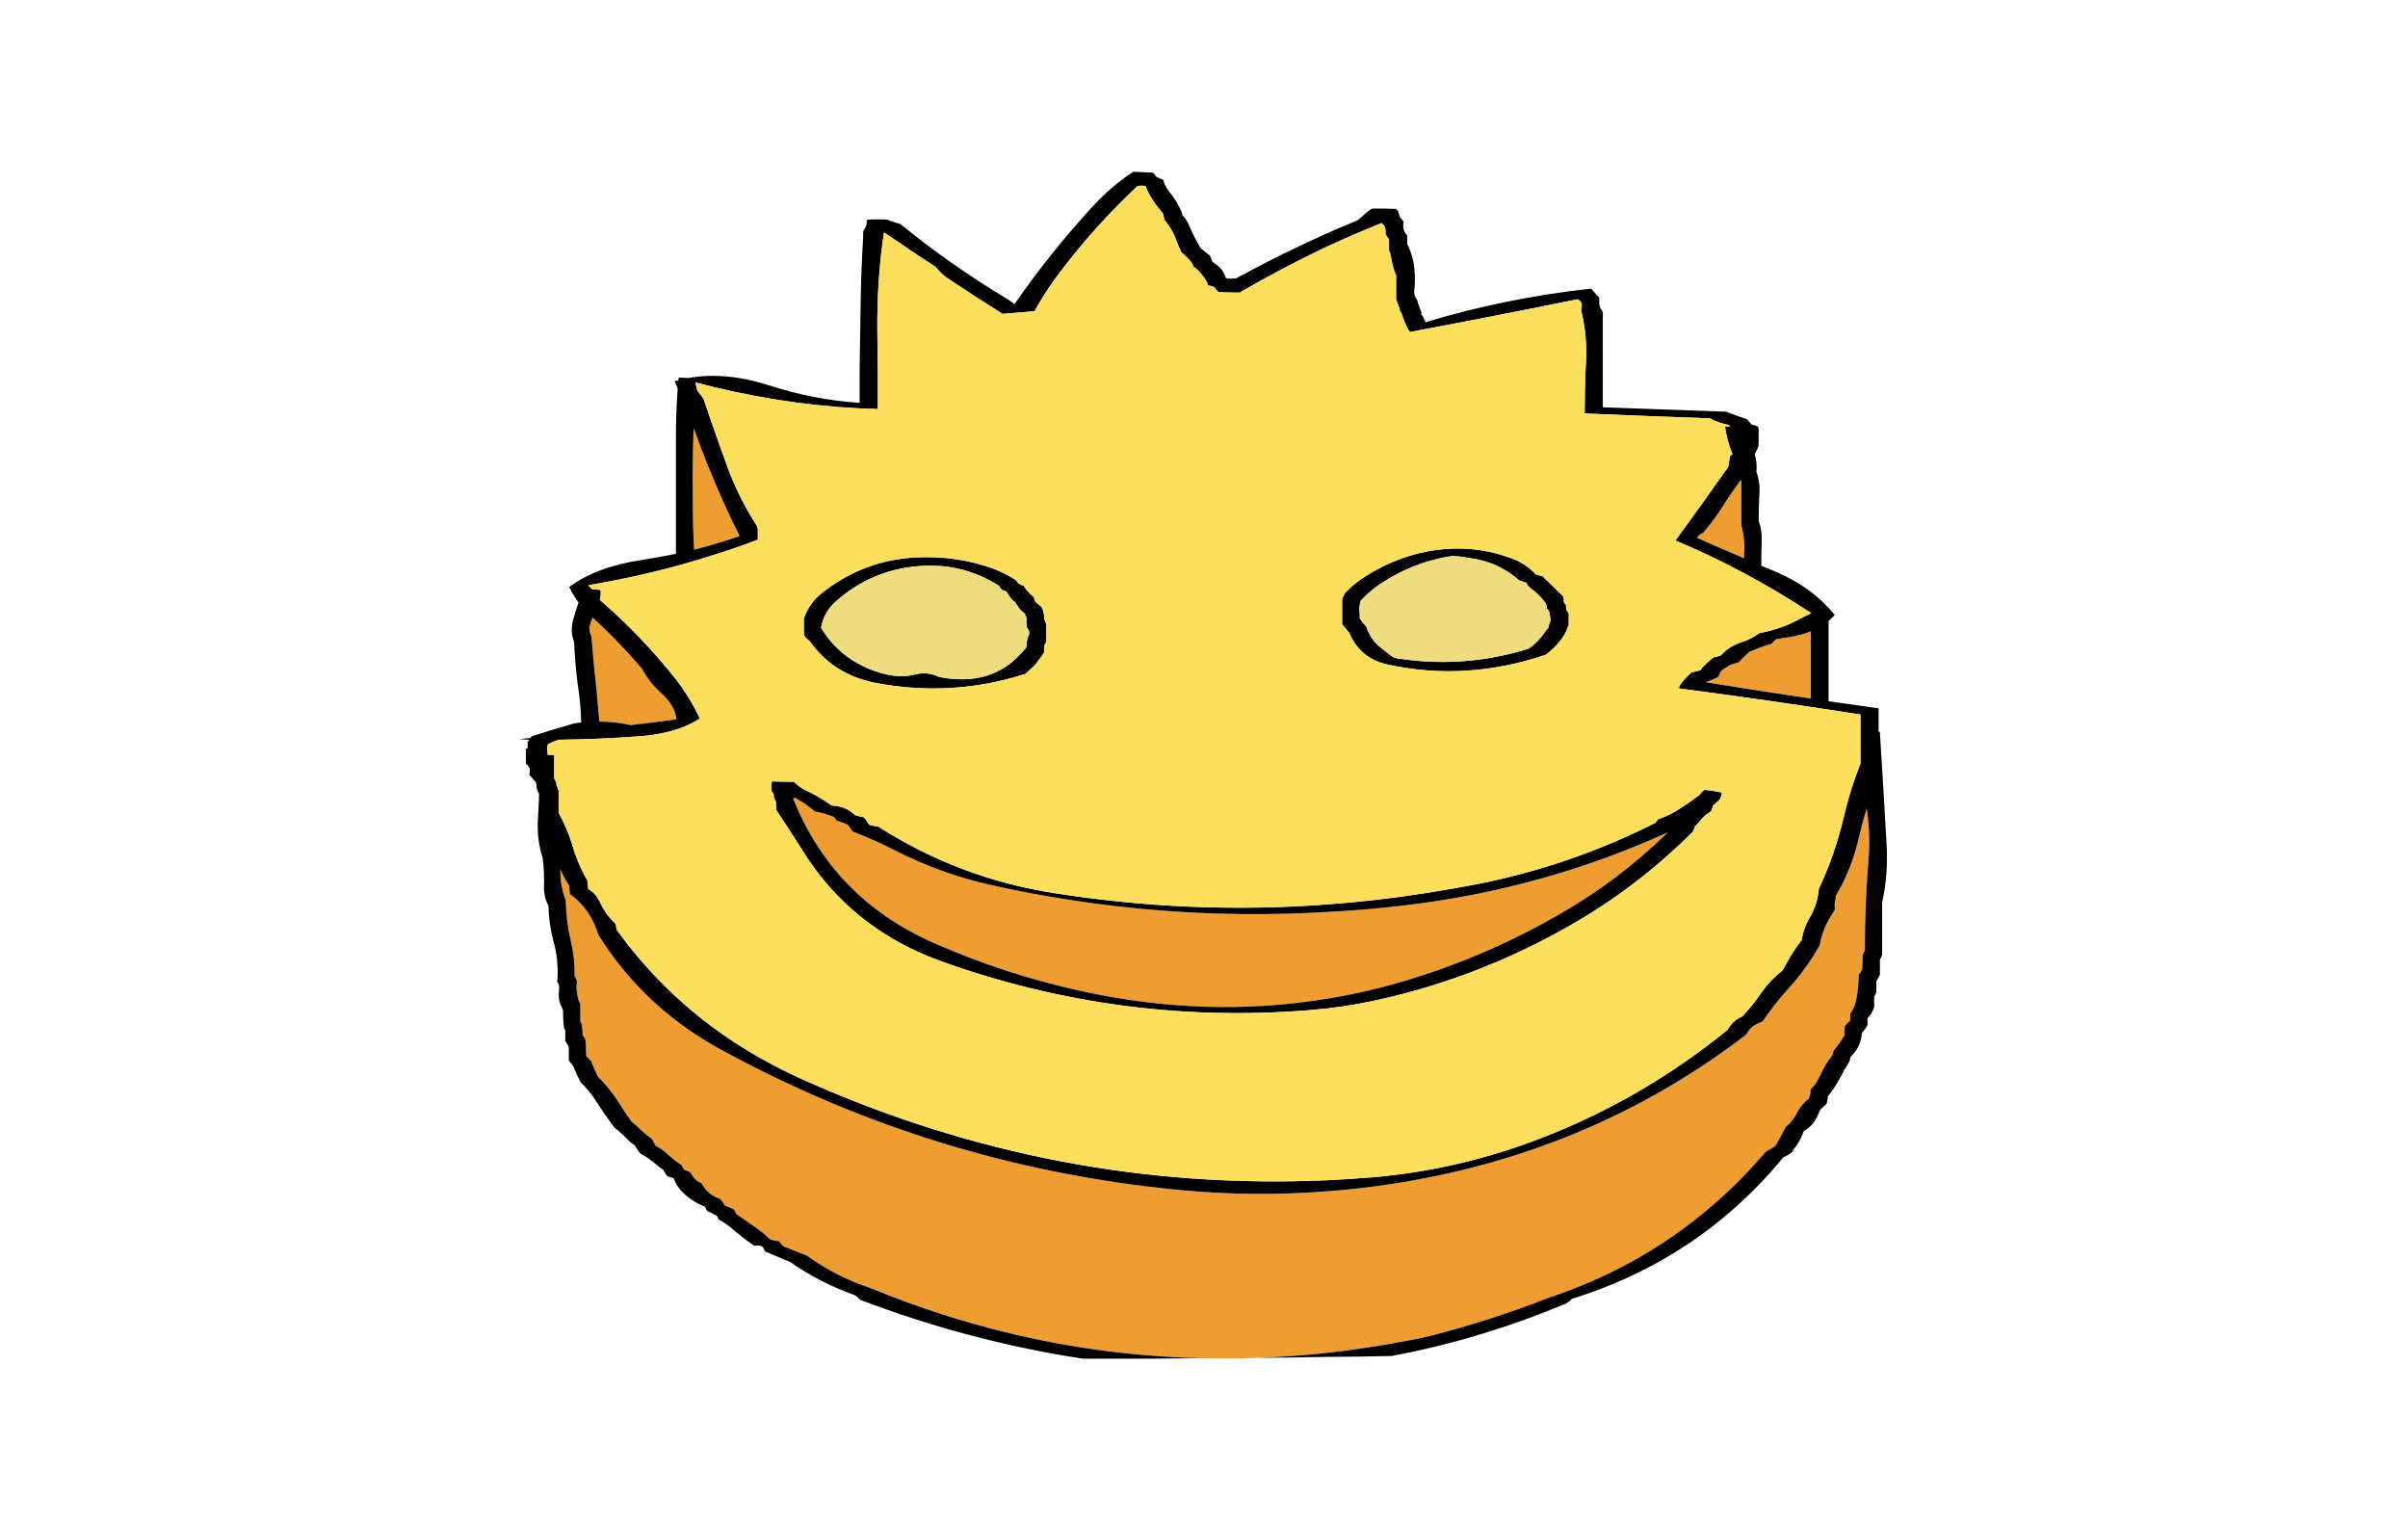 
<svg viewBox="0 0 272 172" height="172px" width="272px" y="0px" x="0px" preserveAspectRatio="none" xmlns:xlink="http://www.w3.org/1999/xlink" version="1.1" xmlns="http://www.w3.org/2000/svg">
<defs></defs>

<g id="Layer_2">
<g>
<g>
<g>
<path d="M 211.1 96.55
Q 211.25 93.9 210.85 91.3 210.3 93.2 209.85 95.1 209.05 98.35 207.35 101.2 207.35 101.35 207.35 101.5 207.2 101.95 207.25 102.45 207.25 102.6 207.25 102.75 206.9 103.3 206.55 103.9 205.9 105.1 205.6 106.4 205.6 106.6 205.55 106.75 203.95 109.6 201.7 112 200.3 113.6 199.1 115.35 198.75 115.5 198.45 115.65 197.65 116.05 197.25 116.85 181.3 129.05 161.3 133 155.625 134.123 149.9 134.55 141.603 135.199 133.2 134.4 105.6 131.75 81.35 118.5 80.946 118.278 80.55 118.05 72.462 113.37 67.6 105.6 67.3 104.6 66.75 103.6 65.85 102.05 64.4 101 64.35 100.85 64.35 100.7 64.3 100.4 64.3 100.05 63.7 99.15 63.3 98.2 63.3 98.35 63.3 98.45 63.3 100.15 63.9 101.65 63.95 104.05 64.5 106.4 64.95 108.25 64.9 110.25 65 110.35 65.05 110.5 65.1 110.6 65.15 110.75 65.15 110.85 65.15 111 65.05 112 65.35 112.95 65.45 113.2 65.55 113.45 65.55 113.55 65.55 113.7 65.55 114.4 65.55 115.15 65.55 115.3 65.55 115.4 65.65 115.55 65.7 115.65 65.8 116.15 65.8 116.65 65.8 116.75 65.8 116.9 65.9 117 65.95 117.1 66.05 117.25 66.1 117.35 66.15 117.5 66.15 117.6 66.2 118.25 66.2 118.85 66.2 118.95 66.2 119.1 66.2 119.2 66.25 119.3 66.5 119.6 66.8 119.85 66.8 119.95 66.85 120.05 67.1 120.7 67.4 121.3 67.45 121.4 67.5 121.55 68.85 122.9 69.85 124.45 70.55 125.6 71.35 126.7 71.65 126.95 71.95 127.2 72.75 128 73.65 128.65 73.75 128.8 73.8 128.95 73.95 129.15 74.05 129.4 74.8 129.8 75.4 130.35 76.15 131.05 77 131.6 77.05 131.75 77.1 131.85 77.2 132 77.25 132.1 77.6 132.25 77.9 132.35 78 132.5 78.1 132.6 78.5 133.35 79.25 133.65 79.3 133.8 79.4 133.9 79.838 134.642 80.55 135.05 80.893 135.27 81.3 135.4 81.45 135.5 81.55 135.65 81.75 135.9 81.85 136.15 82.1 136.25 82.35 136.35 82.65 136.5 82.9 136.6 83 136.75 83.05 136.85 83.1 137 83.15 137.1 83.581 137.4 84 137.7 84.731 138.2 85.45 138.7 86.3 139.3 87 140 87.1 140 87.2 140.05 87.6 140.15 88 140.2 88.1 140.35 88.25 140.5 88.3 140.6 88.4 140.7 88.6 140.85 88.85 140.9 90 141.35 91.2 141.85 94.45 144.2 98.25 145.45 116.557 152.992 135.8 153.4 138.947 153.495 142.1 153.35 145.993 153.228 149.9 152.8 154.473 152.293 159.1 151.4 160.25 151.2 161.5 150.9 168.35 149.15 175 146.55 184.262 143.463 191.55 137.7 195.757 134.411 199.3 130.25 199.45 130.1 199.6 130 200 129.75 200.45 129.5 200.55 129.35 200.65 129.25 201.15 128.4 201.6 127.5 201.65 127.4 201.7 127.3 202.5 126.65 202.95 125.75 203.45 124.75 204.3 124.1 204.35 123.95 204.4 123.85 204.55 123.5 204.5 123.1 205.2 122.35 205.65 121.35 206.2 120.15 207 119.15 207 119.05 207.05 118.95 207.05 118.8 207.1 118.7 207.2 118.55 207.3 118.45 207.85 117.75 208.35 116.95 208.35 116.85 208.35 116.7 208.35 116.35 208.35 116 208.4 115.85 208.5 115.75 208.75 115.5 209 115.25 209 115.1 209 115 209 114.75 209 114.5 209.55 113.7 209.7 112.8 209.95 111.45 209.95 110.1 210.05 109.95 210.15 109.85 210.2 109.7 210.3 109.6 210.35 109.45 210.35 109.35 210.4 108.75 210.4 108.1 210.4 108 210.4 107.85 210.4 107.75 210.5 107.65 210.55 107.5 210.65 107.35 210.65 101.95 211.1 96.55
M 66.6 71.05
Q 66.6 71.5 66.8 71.85 67.05 75 67.4 78.15 67.55 79.85 67.7 81.5 69.35 81.5 71 81.85 71.1 81.85 71.25 81.9 73.8 81.6 76.4 81.25 76.3 79.7 74.55 78.15 73.3 77 72.5 75.5 69.9 72.45 66.95 69.75 66.7 70.3 66.55 70.9 66.6 71 66.6 71.05
M 80.55 54
Q 79.737 52.091 79 50.1 78.7 49.2 78.35 48.35 78.2 52.3 78.25 56.25 78.25 59.2 78.4 62.1 79.479 61.809 80.55 61.5 82.059 61.047 83.55 60.55 81.94 57.362 80.55 54
M 199.8 72.8
Q 198.65 73.15 197.55 73.65 197.45 73.8 197.3 73.9 196.85 74.3 196.4 74.8 196.3 74.85 196.2 74.85 195.8 75 195.4 75.1 195.25 75.25 195.05 75.35 194.35 75.65 194.15 76.3 194.15 76.4 194.1 76.45 193.4 76.8 192.65 77.05 198.45 78 204.55 78.9 204.55 76.35 204.55 73.75 204.55 72.55 204.55 71.3 203.45 71.75 202.15 71.95 201.4 72.05 200.6 72.2 200.45 72.35 200.3 72.5 200.15 72.65 200 72.75 199.9 72.8 199.8 72.8
M 196.7 54.45
Q 196.7 54.3 196.65 54.2 195.6 55.6 194.65 57.1 193.65 58.7 192.4 60.15 192.1 60.3 191.85 60.5 191.75 60.6 191.7 60.75 194.05 61.8 197 63.05 197 62.85 197 62.7 197.15 60.95 196.7 59.35 196.7 58.45 196.7 57.6 196.7 56 196.7 54.45
M 176.35 103.15
Q 182.95 99.35 188.4 94 174.35 100.4 158.7 102.25 154.289 102.78 149.9 103 130.701 104.142 111.9 99.95 106.35 98.7 101.3 96.15 98.75 94.85 96.3 93.9 96.05 93.6 95.9 93.3 95.8 93.2 95.7 93.1 95.15 92.9 94.45 92.65 94.4 92.55 94.35 92.45 94.25 92.35 94.15 92.25 93.15 91.85 92.05 91.65 91.05 90.8 89.9 90.15 89.65 90.05 89.6 90.2 94.05 101.4 105.35 106.45 113.5 110.05 122.2 111.95 129 113.45 135.95 113.7 143.038 113.936 149.9 112.8 154.655 112.032 159.3 110.6 168.25 107.85 176.35 103.15 Z" stroke="none" fill="#EE9D33"></path>

<path d="M 180.55 33.5
Q 180.25 33.25 180 32.9 179.9 32.75 179.7 32.6 170.1 33.65 161 36.4 160.95 36.1 160.8 35.9 160.75 35.7 160.55 35.55 160.55 35.4 160.55 35.25 160.35 34.8 160.2 34.3 160.15 34.2 160.15 34.05 159.95 33.7 159.8 33.4 159.75 33.25 159.75 33.1 159.75 32.95 159.75 32.8 159.95 31.05 159.6 29.35 159.4 28.45 158.95 27.55 158.95 27.25 158.95 26.95 158.95 26.8 158.95 26.65 158.9 26.5 158.8 26.4 158.45 25.95 158.5 25.4 158.55 25.25 158.55 25.1 158.5 24.95 158.4 24.85 158.25 24.65 158.1 24.5 158.05 24.2 157.95 23.9 157.85 23.75 157.7 23.6 156.4 23.55 155.05 23.55 154.9 23.6 154.75 23.7 154.2 24.1 153.7 24.6 153.5 24.75 153.3 24.9 151.591 25.608 149.9 26.35 144.664 28.691 139.6 31.45 139.05 31.5 138.55 31.45 138.5 31.45 138.45 31.35 138.15 30.35 137.25 29.8 137.05 29.65 136.9 29.5 136.85 29.35 136.8 29.2 136.75 29.05 136.7 28.9 136.3 28.6 135.9 28.25 135.75 28.15 135.6 28 134.9 26.8 134.35 25.55 134.1 24.85 133.55 24.3 133.55 24.15 133.5 24 132.95 22.7 132 21.55 131.55 21 131.4 20.3 131.1 20.2 130.8 20.05 130.75 20.05 130.65 20 130.55 19.9 130.5 19.8 130.35 19.65 130.25 19.5 129.15 19.45 128 19.4 125.5 21.05 123.3 23.45 118.5 28.7 114.6 34.35 114.1 33.95 113.5 33.6 107.35 29.9 101.7 25.3 101.15 25.15 100.6 24.95 100.4 24.9 100.25 24.8 99.2 24.75 98.1 24.8 98 24.8 97.9 24.9 97.95 25.45 97.65 25.85 97.55 26 97.5 26.15 97.5 26.45 97.5 26.75 97.25 30.9 97.2 35.05 97.135 38.414 97.1 41.8 97.1 43.647 97.1 45.5 91.85 45.15 86.8 43.5 83.539 42.458 80.55 42.45 79.093 42.454 77.7 42.7 77.15 42.65 76.65 42.65 76.65 42.8 76.65 42.95 76.4 43 76.2 43.05 76.4 43.45 76.55 43.9 76.35 46.65 76.35 49.45 76.35 56 76.35 62.55 74.4 62.95 72.45 63.25 67.4 64 64.3 66.3 64.75 67.25 65.35 68.05 65.05 68.9 64.8 69.8 64.35 71.2 64.85 72.5 64.95 74.9 65.25 77.25 65.6 79.4 65.65 81.6 65.25 81.65 64.85 81.7 62.6 82.35 60.25 83.1 60.15 83.15 60 83.2 59.95 83.25 59.95 83.35 59.25 83.4 58.6 83.5 59.2 83.5 59.85 83.55 59.8 83.55 59.75 83.6 59.65 83.7 59.6 83.8 59.6 83.9 59.6 84 59.6 84.1 59.6 84.2 59.6 84.3 59.6 84.4 59.6 84.45 59.6 84.5 59.55 84.5 59.45 84.55 59.4 84.55 59.4 84.7 59.4 84.85 59.4 85 59.4 85.5 59.4 85.95 59.4 86.1 59.4 86.25 59.9 86.6 59.85 87.15 59.8 87.3 59.8 87.5 60.05 87.8 60.3 88.1 60.45 88.25 60.55 88.4 60.6 88.55 60.6 88.7 60.6 89.25 60.9 89.65 60.85 91.2 60.75 92.7 60.65 94.9 61.3 96.9 61.5 98.5 61.45 100.1 61.4 101.25 61.95 102.3 62 104.3 62.5 106.25 63.15 108.5 62.95 110.9 63 111 63.1 111.15 63.15 111.25 63.15 111.4 63.15 111.65 63.15 111.9 63 112.95 63.5 113.85 63.55 113.95 63.6 114.1 63.6 114.2 63.6 114.35 63.6 115.2 63.7 116.05 63.7 116.2 63.85 116.3 63.85 116.45 63.85 116.55 63.85 116.9 63.85 117.3 63.85 117.4 63.85 117.55 64 117.8 64.15 118.05 64.2 118.15 64.25 118.25 64.25 118.4 64.25 118.5 64.25 119 64.25 119.5 64.25 119.6 64.25 119.75 64.4 120 64.6 120.2 64.7 120.35 64.8 120.5 64.85 120.6 64.9 120.75 65.15 121.4 65.45 121.95 65.5 122.1 65.55 122.2 66.6 123.2 67.35 124.4 68.35 125.95 69.4 127.35 70.25 128 71 128.8 71.3 129.1 71.7 129.35 71.9 129.7 72.15 130.05 72.25 130.2 72.35 130.3 73.3 130.8 74.15 131.55 74.5 131.85 74.9 132.1 75.05 132.35 75.2 132.6 75.3 132.75 75.4 132.85 75.7 132.95 76.05 133.05 76.1 133.05 76.1 133.1 76.45 134.05 77.2 134.75 78.25 135.75 79.65 136.3 79.7 136.4 79.75 136.55 79.8 136.65 79.9 136.8 80.15 136.9 80.4 137 80.473 137.044 80.55 137.1 80.737 137.194 80.95 137.3 81.05 137.4 81.1 137.55 81.138 137.625 81.15 137.7 81.188 137.725 81.2 137.75 81.95 138.15 82.55 138.65 83.8 139.75 85.2 140.7 86.15 140.55 86.3 141.1 86.35 141.25 86.45 141.35 87.5 141.8 88.55 142.25 88.9 142.4 89.2 142.5 92.65 144.9 96.6 146.3 96.7 146.4 96.85 146.5 97 146.65 97.15 146.8 109.413 151.481 122.3 153.45 126.236 153.45 130.15 153.45 132.972 153.441 135.8 153.4 116.557 152.992 98.25 145.45 94.45 144.2 91.2 141.85 90 141.35 88.85 140.9 88.6 140.85 88.4 140.7 88.3 140.6 88.25 140.5 88.1 140.35 88 140.2 87.6 140.15 87.2 140.05 87.1 140 87 140 86.3 139.3 85.45 138.7 84.731 138.2 84 137.7 83.581 137.4 83.15 137.1 83.1 137 83.05 136.85 83 136.75 82.9 136.6 82.65 136.5 82.35 136.35 82.1 136.25 81.85 136.15 81.75 135.9 81.55 135.65 81.45 135.5 81.3 135.4 80.893 135.27 80.55 135.05 79.838 134.642 79.4 133.9 79.3 133.8 79.25 133.65 78.5 133.35 78.1 132.6 78 132.5 77.9 132.35 77.6 132.25 77.25 132.1 77.2 132 77.1 131.85 77.05 131.75 77 131.6 76.15 131.05 75.4 130.35 74.8 129.8 74.05 129.4 73.95 129.15 73.8 128.95 73.75 128.8 73.65 128.65 72.75 128 71.95 127.2 71.65 126.95 71.35 126.7 70.55 125.6 69.85 124.45 68.85 122.9 67.5 121.55 67.45 121.4 67.4 121.3 67.1 120.7 66.85 120.05 66.8 119.95 66.8 119.85 66.5 119.6 66.25 119.3 66.2 119.2 66.2 119.1 66.2 118.95 66.2 118.85 66.2 118.25 66.15 117.6 66.15 117.5 66.1 117.35 66.05 117.25 65.95 117.1 65.9 117 65.8 116.9 65.8 116.75 65.8 116.65 65.8 116.15 65.7 115.65 65.65 115.55 65.55 115.4 65.55 115.3 65.55 115.15 65.55 114.4 65.55 113.7 65.55 113.55 65.55 113.45 65.45 113.2 65.35 112.95 65.05 112 65.15 111 65.15 110.85 65.15 110.75 65.1 110.6 65.05 110.5 65 110.35 64.9 110.25 64.95 108.25 64.5 106.4 63.95 104.05 63.9 101.65 63.3 100.15 63.3 98.45 63.3 98.35 63.3 98.2 63.7 99.15 64.3 100.05 64.3 100.4 64.35 100.7 64.35 100.85 64.4 101 65.85 102.05 66.75 103.6 67.3 104.6 67.6 105.6 72.462 113.37 80.55 118.05 80.946 118.278 81.35 118.5 105.6 131.75 133.2 134.4 141.603 135.199 149.9 134.55 155.625 134.123 161.3 133 181.3 129.05 197.25 116.85 197.65 116.05 198.45 115.65 198.75 115.5 199.1 115.35 200.3 113.6 201.7 112 203.95 109.6 205.55 106.75 205.6 106.6 205.6 106.4 205.9 105.1 206.55 103.9 206.9 103.3 207.25 102.75 207.25 102.6 207.25 102.45 207.2 101.95 207.35 101.5 207.35 101.35 207.35 101.2 209.05 98.35 209.85 95.1 210.3 93.2 210.85 91.3 211.25 93.9 211.1 96.55 210.65 101.95 210.65 107.35 210.55 107.5 210.5 107.65 210.4 107.75 210.4 107.85 210.4 108 210.4 108.1 210.4 108.75 210.35 109.35 210.35 109.45 210.3 109.6 210.2 109.7 210.15 109.85 210.05 109.95 209.95 110.1 209.95 111.45 209.7 112.8 209.55 113.7 209 114.5 209 114.75 209 115 209 115.1 209 115.25 208.75 115.5 208.5 115.75 208.4 115.85 208.35 116 208.35 116.35 208.35 116.7 208.35 116.85 208.35 116.95 207.85 117.75 207.3 118.45 207.2 118.55 207.1 118.7 207.05 118.8 207.05 118.95 207 119.05 207 119.15 206.2 120.15 205.65 121.35 205.2 122.35 204.5 123.1 204.55 123.5 204.4 123.85 204.35 123.95 204.3 124.1 203.45 124.75 202.95 125.75 202.5 126.65 201.7 127.3 201.65 127.4 201.6 127.5 201.15 128.4 200.65 129.25 200.55 129.35 200.45 129.5 200 129.75 199.6 130 199.45 130.1 199.3 130.25 195.757 134.411 191.55 137.7 184.262 143.463 175 146.55 168.35 149.15 161.5 150.9 160.25 151.2 159.1 151.4 154.473 152.293 149.9 152.8 145.993 153.228 142.1 153.35 146.015 153.338 149.9 153.25 153.552 153.237 157.2 153.15 167.273 151.265 176.95 147.2 177.1 147.05 177.3 146.95 177.4 146.8 177.55 146.7 187.096 143.727 194.45 137.7 198.243 134.603 201.45 130.7 201.95 130.5 202.4 130.15 202.5 130.1 202.5 130 202.55 129.85 202.65 129.75 203.3 128.95 203.65 128 203.7 127.9 203.75 127.75 204.9 127.1 205.4 125.8 205.5 125.55 205.65 125.3 205.9 125.05 206.2 124.8 206.3 124.7 206.35 124.6 206.4 124.35 206.45 124.1 206.45 123.95 206.45 123.85 207.3 122.8 207.9 121.65 208.35 120.75 208.9 119.9 208.95 119.8 208.95 119.65 209 119.55 209 119.4 210 118.45 210.25 117.2 210.3 116.95 210.3 116.7 210.6 116.35 210.85 115.95 210.9 115.85 210.95 115.75 210.95 115.5 210.95 115.25 210.95 115.1 210.95 115 211.4 114.55 211.6 114 211.65 113.9 211.7 113.75 211.7 113.65 211.7 113.5 211.7 113.15 211.7 112.8 211.7 112.65 211.7 112.55 211.8 112.4 211.85 112.3 211.9 112.15 211.95 112.05 211.95 111.9 211.95 111.8 211.95 111.45 211.95 111.05 211.95 110.95 211.95 110.8 212.1 110.55 212.25 110.3 212.3 110.2 212.35 110.1 212.35 109.95 212.35 109.85 212.35 109.2 212.35 108.6 212.35 108.5 212.35 108.35 212.45 108.25 212.5 108.1 212.55 108 212.6 107.85 212.6 106.25 212.6 104.65 212.6 103.3 212.6 101.95 213.3 98.75 213.1 95.35 212.75 89.05 212.35 82.8 212.35 82.7 212.35 82.65 212.25 82.65 212.2 82.65 212.2 81.35 212.2 80 209.35 79.6 206.55 79.2 206.55 77.3 206.55 75.4 206.55 72.75 206.55 70.15 206.9 69.8 207.25 69.45 204.7 66.35 200.75 64.65 199.85 64.25 198.95 63.9 198.95 62.45 199 61 199.05 59.85 198.65 58.85 198.65 57.15 198.75 55.5 198.8 54.35 198.4 53.3 198.5 52.25 198.2 51.3 198.4 50.95 198.55 50.6 198.6 50.45 198.65 50.3 198.65 50 198.65 49.7 198.65 49.1 198.65 48.45 198.6 48.3 198.55 48.15 198.2 48.05 197.85 47.95 197.85 47.9 197.8 47.9 197.7 47.75 197.55 47.6 197.45 47.5 197.35 47.35 196.4 47.05 195.5 46.7 195.25 46.6 195 46.5 188 46.25 181.05 46 181.05 43.9 181.05 41.8 181.05 41.15 181.05 40.5 181.05 37.85 181.05 35.25 181 35.1 180.9 35 180.6 34.55 180.65 34 180.65 33.85 180.65 33.7 180.65 33.55 180.55 33.5
M 178.65 34.75
Q 178.6 34.9 178.6 35.05 179.3 37.85 179.15 40.9 179.127 41.35 179.1 41.8 179 44.25 179 46.7 186.05 47 193.15 47.25 194.15 47.8 195.3 48
L 195.3 48.05
Q 195.35 48.1 195.45 48.2 195.15 48.15 194.85 48.15 195.05 49.75 195.7 51.3 195.55 51.4 195.4 51.55 195.35 52 195.25 52.45 195.25 52.6 195.2 52.75 193.95 54.5 192.75 56.2 190.9 58.8 189.25 61.05 196.95 64.25 204.6 69.25 203.85 69.6 203.3 69.9 201.2 71.05 198.75 71.5 197.8 72.2 196.65 72.55 195.3 73 194.35 74.05 193.95 74.15 193.55 74.25 192.85 74.8 192.25 75.45 192.15 75.55 192.1 75.7 191.6 75.8 191.1 75.95 191.05 75.95 191 76 190.9 76.1 190.8 76.2 190.15 76.75 189.7 77.5 189.65 77.6 189.65 77.75 199.9 79.1 210.15 80.7 210.15 80.85 210.15 81.05 210.15 82.7 210.15 84.4 210.15 85.35 210.15 86.25 208.95 89.25 208.25 92.35 207.25 96.55 205.45 100.4 205.3 102.2 204.35 103.75 203.7 104.9 203.5 106.2 202.55 107.4 201.85 108.7 201.6 109.15 201.35 109.6 200 110.65 199 112.05 198 113.55 196.8 114.8 195.85 115.2 195.3 116.05 195.2 116.2 195.1 116.35 185.05 124.5 173 128.95 164.3 132.15 155.2 132.95 152.542 133.172 149.9 133.3 119.209 134.661 90.85 122 85.235 119.502 80.55 116.05 74.263 111.389 69.65 105 69.65 104.85 69.6 104.7 69.6 104.55 69.55 104.35 68.45 103.35 67.8 101.95 67.35 100.95 66.45 100.4 66.4 100.05 66.4 99.75 66.35 99.6 66.35 99.45 65.25 97.55 64.65 95.45 64.05 93.5 63.1 91.8 63.1 91.45 63.1 91.15 63.1 90.4 63.1 89.65 63.1 89.45 63.1 89.3 63.05 89.15 63 89 62.95 88.8 62.85 88.65 62.85 88.5 62.85 88.35 62.75 88.25 62.7 88.1 62.65 88 62.6 87.9 62.6 87.65 62.6 87.4 62.6 86.55 62.6 85.65 62.6 85.55 62.6 85.4
L 62.6 85.3
Q 62.2 85.25 61.85 85.25 61.85 85.15 61.85 85.05 61.85 84.85 61.8 84.65 61.8 84.45 61.85 84.25 61.85 84.15 61.9 84.05 62.5 83.75 63.1 83.55 67.55 83.5 72.4 83.15 76.55 82.8 79.05 81.15 78 78.9 76.45 76.85 72.5 71.85 67.75 67.75 67.9 67.25 67.85 66.75
L 67.85 66.65
Q 67.35 66.55 66.85 66.55 66.8 66.45 66.7 66.35 66.55 66.25 66.45 66.1 73.902 64.84 80.55 62.7 83.136 61.902 85.6 60.95 85.6 60.8 85.6 60.65 85.6 60.2 85.6 59.75 85.55 59.55 85.5 59.4 83.65 56.55 82.4 53.35 81.446 50.797 80.55 48.2 79.989 46.617 79.45 45 79.2 44.7 78.95 44.35 78.85 44.2 78.75 44.05 78.7 43.75 78.6 43.45
L 78.6 43.4
Q 78.6 43.3 78.6 43.2 79.577 43.457 80.55 43.7 89.994 45.973 99.15 46.2 99.15 45.9 99.15 45.6 99.15 43.7 99.15 41.8 99.127 39.55 99.1 37.3 99.05 31.6 99.85 26.25 100.6 26.75 101.35 27.25 103.5 28.75 105.7 30.15 106.2 30.8 106.85 31.3 110.05 33.45 113.25 35.45 115.05 35.3 116.85 35.15 118.1 32.9 119.65 30.85 123.65 25.55 128.5 21 128.95 20.95 129.35 21 129.4 21 129.45 21.1 129.5 21.3 129.55 21.4 130.1 22.6 130.95 23.6 131.2 23.9 131.4 24.2 131.45 24.35 131.45 24.5 131.5 24.65 131.5 24.8 132.45 25.9 132.9 27.25 133.15 27.9 133.45 28.5 134.15 29.05 134.7 29.8 134.75 29.9 134.75 30.05 135.75 30.8 136.35 31.9 136.4 32.05 136.4 32.2 136.75 32.3 137.1 32.4 137.2 32.45 137.25 32.5 137.3 32.6 137.35 32.7 137.5 32.85 137.65 33 138.85 33.05 140.1 33.05
L 140.1 33
Q 144.99 30.17 149.9 27.85 152.971 26.431 156.05 25.2 156.55 25.55 156.5 26.15 156.5 26.3 156.5 26.45 156.6 26.6 156.7 26.75 156.8 26.9 156.9 27.05 156.9 27.5 156.9 28 156.9 28.15 156.9 28.3 157.05 28.6 157.1 28.9 157.25 29.85 157.55 30.75 157.6 30.9 157.7 31.05 157.7 31.5 157.7 32 157.7 32.75 157.7 33.5 157.7 33.65 157.7 33.8 157.9 34.3 158.05 34.75 158.1 34.9 158.1 35.05 158.2 35.2 158.3 35.35 158.6 36.3 159.05 37.2 159.15 37.35 159.25 37.5 168.85 35.7 178.2 33.8 178.8 34.1 178.65 34.75
M 196.65 54.2
Q 196.7 54.3 196.7 54.45 196.7 56 196.7 57.6 196.7 58.45 196.7 59.35 197.15 60.95 197 62.7 197 62.85 197 63.05 194.05 61.8 191.7 60.75 191.75 60.6 191.85 60.5 192.1 60.3 192.4 60.15 193.65 58.7 194.65 57.1 195.6 55.6 196.65 54.2
M 197.55 73.65
Q 198.65 73.15 199.8 72.8 199.9 72.8 200 72.75 200.15 72.65 200.3 72.5 200.45 72.35 200.6 72.2 201.4 72.05 202.15 71.95 203.45 71.75 204.55 71.3 204.55 72.55 204.55 73.75 204.55 76.35 204.55 78.9 198.45 78 192.65 77.05 193.4 76.8 194.1 76.45 194.15 76.4 194.15 76.3 194.35 75.65 195.05 75.35 195.25 75.25 195.4 75.1 195.8 75 196.2 74.85 196.3 74.85 196.4 74.8 196.85 74.3 197.3 73.9 197.45 73.8 197.55 73.65
M 79 50.1
Q 79.737 52.091 80.55 54 81.94 57.362 83.55 60.55 82.059 61.047 80.55 61.5 79.479 61.809 78.4 62.1 78.25 59.2 78.25 56.25 78.2 52.3 78.35 48.35 78.7 49.2 79 50.1
M 66.8 71.85
Q 66.6 71.5 66.6 71.05 66.6 71 66.55 70.9 66.7 70.3 66.95 69.75 69.9 72.45 72.5 75.5 73.3 77 74.55 78.15 76.3 79.7 76.4 81.25 73.8 81.6 71.25 81.9 71.1 81.85 71 81.85 69.35 81.5 67.7 81.5 67.55 79.85 67.4 78.15 67.05 75 66.8 71.85
M 116.7 67.35
Q 116.55 67.25 116.45 67.15 116.35 67.05 116.25 66.95 116.05 66.75 115.9 66.55 115.85 66.45 115.75 66.35 115.7 66.25 115.65 66.15 115.5 66.1 115.3 66.05 115.2 66 115.15 65.95 115.05 65.9 115 65.85 114.9 65.75 114.85 65.65 114.75 65.55 114.65 65.45 113.45 64.7 112.15 64.2 108.05 62.75 103.65 62.95 97.55 63.2 92.75 67.05 91.4 68.15 90.8 69.85 90.8 69.95 90.8 70.05 90.8 70.3 90.8 70.6 90.8 70.7 90.8 70.8 90.8 70.9 90.8 71 90.8 71.2 90.8 71.4 90.8 71.5 90.8 71.6 90.85 71.7 90.85 71.8 90.95 71.9 91 72 91.1 72.1 91.2 72.2 91.35 72.3 91.45 72.4 94.1 76.15 98.75 77.1 107.5 78.8 115.85 76.1 116.2 75.75 116.6 75.4 117 75.05 117.25 74.65 117.5 74.3 117.75 74 117.8 73.9 117.85 73.8 117.9 73.75 117.95 73.65 117.95 73.55 117.95 73.45 117.95 73.35 117.95 73.25 117.95 73.15 117.95 73.05 117.95 72.95 118 72.85 118.05 72.75 118.1 72.65 118.15 72.55 118.2 72.45 118.2 72.35 118.2 72.25 118.2 71.95 118.2 71.65 118.2 71.55 118.2 71.45 118.2 71.35 118.2 71.25 118.2 71.05 118.2 70.9 118.2 70.8 118.2 70.7 118.2 70.6 118.2 70.5 118.15 70.4 118.1 70.3 118.05 70.2 118 70.05 117.95 70 117.95 69.9 117.95 69.8 117.95 69.7 117.95 69.6 117.95 69.5 117.9 69.3 117.85 69.1 117.85 69 117.8 68.9 117.75 68.8 117.75 68.7 117.65 68.6 117.6 68.5 117.5 68.4 117.35 68.3 117.25 68.2 117.15 68.15 117.05 68.05 116.95 67.95 116.9 67.85 116.9 67.75 116.85 67.65 116.8 67.55 116.75 67.45 116.7 67.35
M 113 66.4
Q 113.05 66.5 113.15 66.6 113.35 66.7 113.55 66.75 113.65 66.8 113.75 66.9 113.85 67.1 114 67.3 114.2 67.65 114.5 67.9 114.65 67.95 114.7 68.05 114.8 68.25 114.95 68.45 115.15 68.8 115.45 69.05 115.6 69.15 115.7 69.25 115.75 69.35 115.8 69.45 115.85 69.55 115.9 69.65 115.95 69.75 115.95 69.85 115.95 69.95 115.95 70.05 115.95 70.2 115.95 70.4 115.95 70.5 115.95 70.6 115.95 70.7 115.95 70.8 116.1 71 116.2 71.2 116.25 71.3 116.25 71.4 116.25 71.5 116.25 71.6 116.25 71.7 116.2 71.75 116.05 72.05 116 72.4 115.95 72.7 115.95 72.95 115.95 73.05 115.9 73.15 115.75 73.35 115.55 73.55 112.05 77.65 106.05 76.45 104.75 75.8 103.25 76.2 101.05 76.75 98.05 75.5 94.6 74 92.75 70.9 93.05 69.1 94.5 67.85 98.45 64.4 103.65 63.95 108.7 63.5 112.9 66.2 112.9 66.3 113 66.4
M 192 89.75
Q 190.65 90.8 189.15 91.7 188.25 92.2 187.25 92.55 187.2 92.65 187.15 92.75 187.05 92.85 186.95 92.95 177.45 97.75 166.9 99.85 164 100.4 161.15 100.85 155.521 101.742 149.9 102.15 134.398 103.308 118.95 100.85 108.25 99.15 99.2 93.35 98.75 93.3 98.3 93.2 98.2 93.15 98.15 93.1 98.1 93 98 92.9 97.9 92.7 97.75 92.5 97.65 92.4 97.55 92.3 97.25 92.25 96.9 92.15 96.75 92.1 96.55 92.05 96.45 91.95 96.35 91.85 95.45 91.1 94.2 91 94.05 91 93.9 90.95 92.5 89.95 91 89.25 90.25 88.9 89.7 88.3 88.5 88.3 87.25 88.25 87.2 88.3 87.15 88.4 87.15 88.45 87.15 88.55 87.15 88.65 87.15 88.75 87.15 88.95 87.15 89.15 87.15 89.25 87.15 89.35 87.25 89.45 87.3 89.55 87.35 89.65 87.4 89.75 87.4 89.85 87.4 89.95 87.45 90.15 87.55 90.35 87.6 90.45 87.65 90.55 87.65 90.65 87.65 90.75 87.65 90.85 87.65 90.95 87.65 91.15 87.7 91.3 87.7 91.4 87.7 91.5 89.15 93.7 90.55 95.9 96.05 104.85 106.25 108.55 126.45 115.8 147.8 114.1 148.854 114.016 149.9 113.9 153.218 113.51 156.45 112.75 166.75 110.35 176.05 105.25 184.45 100.7 191.2 93.95 191.25 93.85 191.3 93.75 191.35 93.65 191.4 93.55 191.45 93.45 191.45 93.35 191.9 92.9 192.25 92.45 192.6 92.05 193.1 91.75 193.2 91.7 193.3 91.6 193.35 91.5 193.35 91.4 193.4 91.3 193.45 91.2 193.45 91.1 193.5 91 193.8 90.7 194.1 90.45 194.4 90.2 194.45 89.8 194.5 89.7 194.5 89.6 194.5 89.5 194.45 89.5 193.5 89.3 192.5 89.2
L 192.5 89.25
Q 192.4 89.3 192.3 89.4 192.2 89.45 192.15 89.55 192.1 89.65 192 89.75
M 188.4 94
Q 182.95 99.35 176.35 103.15 168.25 107.85 159.3 110.6 154.655 112.032 149.9 112.8 143.038 113.936 135.95 113.7 129 113.45 122.2 111.95 113.5 110.05 105.35 106.45 94.05 101.4 89.6 90.2 89.65 90.05 89.9 90.15 91.05 90.8 92.05 91.65 93.15 91.85 94.15 92.25 94.25 92.35 94.35 92.45 94.4 92.55 94.45 92.65 95.15 92.9 95.7 93.1 95.8 93.2 95.9 93.3 96.05 93.6 96.3 93.9 98.75 94.85 101.3 96.15 106.35 98.7 111.9 99.95 130.701 104.142 149.9 103 154.289 102.78 158.7 102.25 174.35 100.4 188.4 94
M 170.85 63.1
Q 166.8 61.55 162.3 62.1 158 62.7 154.3 65.05 153 65.85 151.95 66.95 151.9 67.05 151.85 67.15 151.8 67.25 151.75 67.35 151.7 67.45 151.6 67.55 151.6 67.95 151.6 68.3 151.6 68.8 151.6 69.3 151.6 69.8 151.6 70.3 151.6 70.4 151.6 70.5 151.8 70.8 152.05 71.05 152.1 71.15 152.2 71.25 152.3 71.35 152.4 71.45 153.6 74.35 156.7 75.05 165.6 77 174.6 73.95 175.55 73.25 176.25 72.35 176.85 71.6 177.1 70.8 177.15 70.7 177.2 70.6 177.2 70.5 177.2 70.4 177.2 70.15 177.2 69.85 177.2 69.65 177.2 69.45 177.2 69.35 177.2 69.25 177.1 69.15 177.05 69.05 177 68.95 176.9 68.85 176.9 68.65 176.9 68.45 176.9 68.35 176.85 68.3 176.8 68.15 176.65 68.05 176.65 67.85 176.65 67.65 176.6 67.55 176.6 67.45 176.55 67.35 176.5 67.25 176.1 66.95 175.75 66.55 175.1 65.9 174.45 65.3 174.35 65.2 174.3 65.1 174.1 65.05 173.9 65 173.75 64.95 173.6 64.9 173.5 64.9 173.45 64.85 172.4 63.7 170.85 63.1
M 171.6 65.55
Q 171.85 65.65 172.05 65.7 172.25 65.75 172.45 65.85 172.55 66.2 172.85 66.4 173.9 67.15 174.6 68.15 174.65 68.2 174.65 68.3 174.7 68.4 174.7 68.5 174.7 68.6 174.7 68.7 175 68.95 175.05 69.3 175.1 69.7 175.15 70.1 175.05 70.3 175 70.5 174.9 70.7 174.9 70.9 174.65 71.15 174.5 71.4 173.75 72.5 172.7 73.25 165.2 75.6 157.5 74.3 157.4 74.2 157.25 74.15 156.5 73.6 155.85 73.05 154.75 72.1 154.35 70.8 154.2 70.6 154 70.4 153.8 70.1 153.6 69.85 153.6 69.35 153.55 68.85 153.55 68.35 153.7 67.85 154.8 66.65 156.15 65.8 159.489 63.621 163.4 62.9 163.738 62.847 164.05 62.8 164.463 62.839 164.85 62.85 165.513 62.959 166.15 63.05 169.3 63.5 171.6 65.55 Z" stroke="none" fill="#000000"></path>

<path d="M 178.6 35.05
Q 178.6 34.9 178.65 34.75 178.8 34.1 178.2 33.8 168.85 35.7 159.25 37.5 159.15 37.35 159.05 37.2 158.6 36.3 158.3 35.35 158.2 35.2 158.1 35.05 158.1 34.9 158.05 34.75 157.9 34.3 157.7 33.8 157.7 33.65 157.7 33.5 157.7 32.75 157.7 32 157.7 31.5 157.7 31.05 157.6 30.9 157.55 30.75 157.25 29.85 157.1 28.9 157.05 28.6 156.9 28.3 156.9 28.15 156.9 28 156.9 27.5 156.9 27.05 156.8 26.9 156.7 26.75 156.6 26.6 156.5 26.45 156.5 26.3 156.5 26.15 156.55 25.55 156.05 25.2 152.971 26.431 149.9 27.85 144.99 30.17 140.1 33
L 140.1 33.05
Q 138.85 33.05 137.65 33 137.5 32.85 137.35 32.7 137.3 32.6 137.25 32.5 137.2 32.45 137.1 32.4 136.75 32.3 136.4 32.2 136.4 32.05 136.35 31.9 135.75 30.8 134.75 30.05 134.75 29.9 134.7 29.8 134.15 29.05 133.45 28.5 133.15 27.9 132.9 27.25 132.45 25.9 131.5 24.8 131.5 24.65 131.45 24.5 131.45 24.35 131.4 24.2 131.2 23.9 130.95 23.6 130.1 22.6 129.55 21.4 129.5 21.3 129.45 21.1 129.4 21 129.35 21 128.95 20.95 128.5 21 123.65 25.55 119.65 30.85 118.1 32.9 116.85 35.15 115.05 35.3 113.25 35.45 110.05 33.45 106.85 31.3 106.2 30.8 105.7 30.15 103.5 28.75 101.35 27.25 100.6 26.75 99.85 26.25 99.05 31.6 99.1 37.3 99.127 39.55 99.15 41.8 99.15 43.7 99.15 45.6 99.15 45.9 99.15 46.2 89.994 45.973 80.55 43.7 79.577 43.457 78.6 43.2 78.6 43.3 78.6 43.4
L 78.6 43.45
Q 78.7 43.75 78.75 44.05 78.85 44.2 78.95 44.35 79.2 44.7 79.45 45 79.989 46.617 80.55 48.2 81.446 50.797 82.4 53.35 83.65 56.55 85.5 59.4 85.55 59.55 85.6 59.75 85.6 60.2 85.6 60.65 85.6 60.8 85.6 60.95 83.136 61.902 80.55 62.7 73.902 64.84 66.45 66.1 66.55 66.25 66.7 66.35 66.8 66.45 66.85 66.55 67.35 66.55 67.85 66.65
L 67.85 66.75
Q 67.9 67.25 67.75 67.75 72.5 71.85 76.45 76.85 78 78.9 79.05 81.15 76.55 82.8 72.4 83.15 67.55 83.5 63.1 83.55 62.5 83.75 61.9 84.05 61.85 84.15 61.85 84.25 61.8 84.45 61.8 84.65 61.85 84.85 61.85 85.05 61.85 85.15 61.85 85.25 62.2 85.25 62.6 85.3
L 62.6 85.4
Q 62.6 85.55 62.6 85.65 62.6 86.55 62.6 87.4 62.6 87.65 62.6 87.9 62.65 88 62.7 88.1 62.75 88.25 62.85 88.35 62.85 88.5 62.85 88.65 62.95 88.8 63 89 63.05 89.15 63.1 89.3 63.1 89.45 63.1 89.65 63.1 90.4 63.1 91.15 63.1 91.45 63.1 91.8 64.05 93.5 64.65 95.45 65.25 97.55 66.35 99.45 66.35 99.6 66.4 99.75 66.4 100.05 66.45 100.4 67.35 100.95 67.8 101.95 68.45 103.35 69.55 104.35 69.6 104.55 69.6 104.7 69.65 104.85 69.65 105 74.263 111.389 80.55 116.05 85.235 119.502 90.85 122 119.209 134.661 149.9 133.3 152.542 133.172 155.2 132.95 164.3 132.15 173 128.95 185.05 124.5 195.1 116.35 195.2 116.2 195.3 116.05 195.85 115.2 196.8 114.8 198 113.55 199 112.05 200 110.65 201.35 109.6 201.6 109.15 201.85 108.7 202.55 107.4 203.5 106.2 203.7 104.9 204.35 103.75 205.3 102.2 205.45 100.4 207.25 96.55 208.25 92.35 208.95 89.25 210.15 86.25 210.15 85.35 210.15 84.4 210.15 82.7 210.15 81.05 210.15 80.85 210.15 80.7 199.9 79.1 189.65 77.75 189.65 77.6 189.7 77.5 190.15 76.75 190.8 76.2 190.9 76.1 191 76 191.05 75.95 191.1 75.95 191.6 75.8 192.1 75.7 192.15 75.55 192.25 75.45 192.85 74.8 193.55 74.25 193.95 74.15 194.35 74.05 195.3 73 196.65 72.55 197.8 72.2 198.75 71.5 201.2 71.05 203.3 69.9 203.85 69.6 204.6 69.25 196.95 64.25 189.25 61.05 190.9 58.8 192.75 56.2 193.95 54.5 195.2 52.75 195.25 52.6 195.25 52.45 195.35 52 195.4 51.55 195.55 51.4 195.7 51.3 195.05 49.75 194.85 48.15 195.15 48.15 195.45 48.2 195.35 48.1 195.3 48.05
L 195.3 48
Q 194.15 47.8 193.15 47.25 186.05 47 179 46.7 179 44.25 179.1 41.8 179.127 41.35 179.15 40.9 179.3 37.85 178.6 35.05
M 162.3 62.1
Q 166.8 61.55 170.85 63.1 172.4 63.7 173.45 64.85 173.5 64.9 173.6 64.9 173.75 64.95 173.9 65 174.1 65.05 174.3 65.1 174.35 65.2 174.45 65.3 175.1 65.9 175.75 66.55 176.1 66.95 176.5 67.25 176.55 67.35 176.6 67.45 176.6 67.55 176.65 67.65 176.65 67.85 176.65 68.05 176.8 68.15 176.85 68.3 176.9 68.35 176.9 68.45 176.9 68.65 176.9 68.85 177 68.95 177.05 69.05 177.1 69.15 177.2 69.25 177.2 69.35 177.2 69.45 177.2 69.65 177.2 69.85 177.2 70.15 177.2 70.4 177.2 70.5 177.2 70.6 177.15 70.7 177.1 70.8 176.85 71.6 176.25 72.35 175.55 73.25 174.6 73.95 165.6 77 156.7 75.05 153.6 74.35 152.4 71.45 152.3 71.35 152.2 71.25 152.1 71.15 152.05 71.05 151.8 70.8 151.6 70.5 151.6 70.4 151.6 70.3 151.6 69.8 151.6 69.3 151.6 68.8 151.6 68.3 151.6 67.95 151.6 67.55 151.7 67.45 151.75 67.35 151.8 67.25 151.85 67.15 151.9 67.05 151.95 66.95 153 65.85 154.3 65.05 158 62.7 162.3 62.1
M 189.15 91.7
Q 190.65 90.8 192 89.75 192.1 89.65 192.15 89.55 192.2 89.45 192.3 89.4 192.4 89.3 192.5 89.25
L 192.5 89.2
Q 193.5 89.3 194.45 89.5 194.5 89.5 194.5 89.6 194.5 89.7 194.45 89.8 194.4 90.2 194.1 90.45 193.8 90.7 193.5 91 193.45 91.1 193.45 91.2 193.4 91.3 193.35 91.4 193.35 91.5 193.3 91.6 193.2 91.7 193.1 91.75 192.6 92.05 192.25 92.45 191.9 92.9 191.45 93.35 191.45 93.45 191.4 93.55 191.35 93.65 191.3 93.75 191.25 93.85 191.2 93.95 184.45 100.7 176.05 105.25 166.75 110.35 156.45 112.75 153.218 113.51 149.9 113.9 148.854 114.016 147.8 114.1 126.45 115.8 106.25 108.55 96.05 104.85 90.55 95.9 89.15 93.7 87.7 91.5 87.7 91.4 87.7 91.3 87.65 91.15 87.65 90.95 87.65 90.85 87.65 90.75 87.65 90.65 87.65 90.55 87.6 90.45 87.55 90.35 87.45 90.15 87.4 89.95 87.4 89.85 87.4 89.75 87.35 89.65 87.3 89.55 87.25 89.45 87.15 89.35 87.15 89.25 87.15 89.15 87.15 88.95 87.15 88.75 87.15 88.65 87.15 88.55 87.15 88.45 87.15 88.4 87.2 88.3 87.25 88.25 88.5 88.3 89.7 88.3 90.25 88.9 91 89.25 92.5 89.95 93.9 90.95 94.05 91 94.2 91 95.45 91.1 96.35 91.85 96.45 91.95 96.55 92.05 96.75 92.1 96.9 92.15 97.25 92.25 97.55 92.3 97.65 92.4 97.75 92.5 97.9 92.7 98 92.9 98.1 93 98.15 93.1 98.2 93.15 98.3 93.2 98.75 93.3 99.2 93.35 108.25 99.15 118.95 100.85 134.398 103.308 149.9 102.15 155.521 101.742 161.15 100.85 164 100.4 166.9 99.85 177.45 97.75 186.95 92.95 187.05 92.85 187.15 92.75 187.2 92.65 187.25 92.55 188.25 92.2 189.15 91.7
M 116.45 67.15
Q 116.55 67.25 116.7 67.35 116.75 67.45 116.8 67.55 116.85 67.65 116.9 67.75 116.9 67.85 116.95 67.95 117.05 68.05 117.15 68.15 117.25 68.2 117.35 68.3 117.5 68.4 117.6 68.5 117.65 68.6 117.75 68.7 117.75 68.8 117.8 68.9 117.85 69 117.85 69.1 117.9 69.3 117.95 69.5 117.95 69.6 117.95 69.7 117.95 69.8 117.95 69.9 117.95 70 118 70.05 118.05 70.2 118.1 70.3 118.15 70.4 118.2 70.5 118.2 70.6 118.2 70.7 118.2 70.8 118.2 70.9 118.2 71.05 118.2 71.25 118.2 71.35 118.2 71.45 118.2 71.55 118.2 71.65 118.2 71.95 118.2 72.25 118.2 72.35 118.2 72.45 118.15 72.55 118.1 72.65 118.05 72.75 118 72.85 117.95 72.95 117.95 73.05 117.95 73.15 117.95 73.25 117.95 73.35 117.95 73.45 117.95 73.55 117.95 73.65 117.9 73.75 117.85 73.8 117.8 73.9 117.75 74 117.5 74.3 117.25 74.65 117 75.05 116.6 75.4 116.2 75.75 115.85 76.1 107.5 78.8 98.75 77.1 94.1 76.15 91.45 72.4 91.35 72.3 91.2 72.2 91.1 72.1 91 72 90.95 71.9 90.85 71.8 90.85 71.7 90.8 71.6 90.8 71.5 90.8 71.4 90.8 71.2 90.8 71 90.8 70.9 90.8 70.8 90.8 70.7 90.8 70.6 90.8 70.3 90.8 70.05 90.8 69.95 90.8 69.85 91.4 68.15 92.75 67.05 97.55 63.2 103.65 62.95 108.05 62.75 112.15 64.2 113.45 64.7 114.65 65.45 114.75 65.55 114.85 65.65 114.9 65.75 115 65.85 115.05 65.9 115.15 65.95 115.2 66 115.3 66.05 115.5 66.1 115.65 66.15 115.7 66.25 115.75 66.35 115.85 66.45 115.9 66.55 116.05 66.75 116.25 66.95 116.35 67.05 116.45 67.15 Z" stroke="none" fill="#FDDF5E"></path>

<path d="M 113.15 66.6
Q 113.05 66.5 113 66.4 112.9 66.3 112.9 66.2 108.7 63.5 103.65 63.95 98.45 64.4 94.5 67.85 93.05 69.1 92.75 70.9 94.6 74 98.05 75.5 101.05 76.75 103.25 76.2 104.75 75.8 106.05 76.45 112.05 77.65 115.55 73.55 115.75 73.35 115.9 73.15 115.95 73.05 115.95 72.95 115.95 72.7 116 72.4 116.05 72.05 116.2 71.75 116.25 71.7 116.25 71.6 116.25 71.5 116.25 71.4 116.25 71.3 116.2 71.2 116.1 71 115.95 70.8 115.95 70.7 115.95 70.6 115.95 70.5 115.95 70.4 115.95 70.2 115.95 70.05 115.95 69.95 115.95 69.85 115.95 69.75 115.9 69.65 115.85 69.55 115.8 69.45 115.75 69.35 115.7 69.25 115.6 69.15 115.45 69.05 115.15 68.8 114.95 68.45 114.8 68.25 114.7 68.05 114.65 67.95 114.5 67.9 114.2 67.65 114 67.3 113.85 67.1 113.75 66.9 113.65 66.8 113.55 66.75 113.35 66.7 113.15 66.6
M 172.05 65.7
Q 171.85 65.65 171.6 65.55 169.3 63.5 166.15 63.05 165.513 62.959 164.85 62.85 164.463 62.839 164.05 62.8 163.738 62.847 163.4 62.9 159.489 63.621 156.15 65.8 154.8 66.65 153.7 67.85 153.55 68.35 153.55 68.85 153.6 69.35 153.6 69.85 153.8 70.1 154 70.4 154.2 70.6 154.35 70.8 154.75 72.1 155.85 73.05 156.5 73.6 157.25 74.15 157.4 74.2 157.5 74.3 165.2 75.6 172.7 73.25 173.75 72.5 174.5 71.4 174.65 71.15 174.9 70.9 174.9 70.7 175 70.5 175.05 70.3 175.15 70.1 175.1 69.7 175.05 69.3 175 68.95 174.7 68.7 174.7 68.6 174.7 68.5 174.7 68.4 174.65 68.3 174.65 68.2 174.6 68.15 173.9 67.15 172.85 66.4 172.55 66.2 172.45 65.85 172.25 65.75 172.05 65.7 Z" stroke="none" fill="#EEDC7F"></path>
</g>
</g>
</g>
</g>
</svg>
